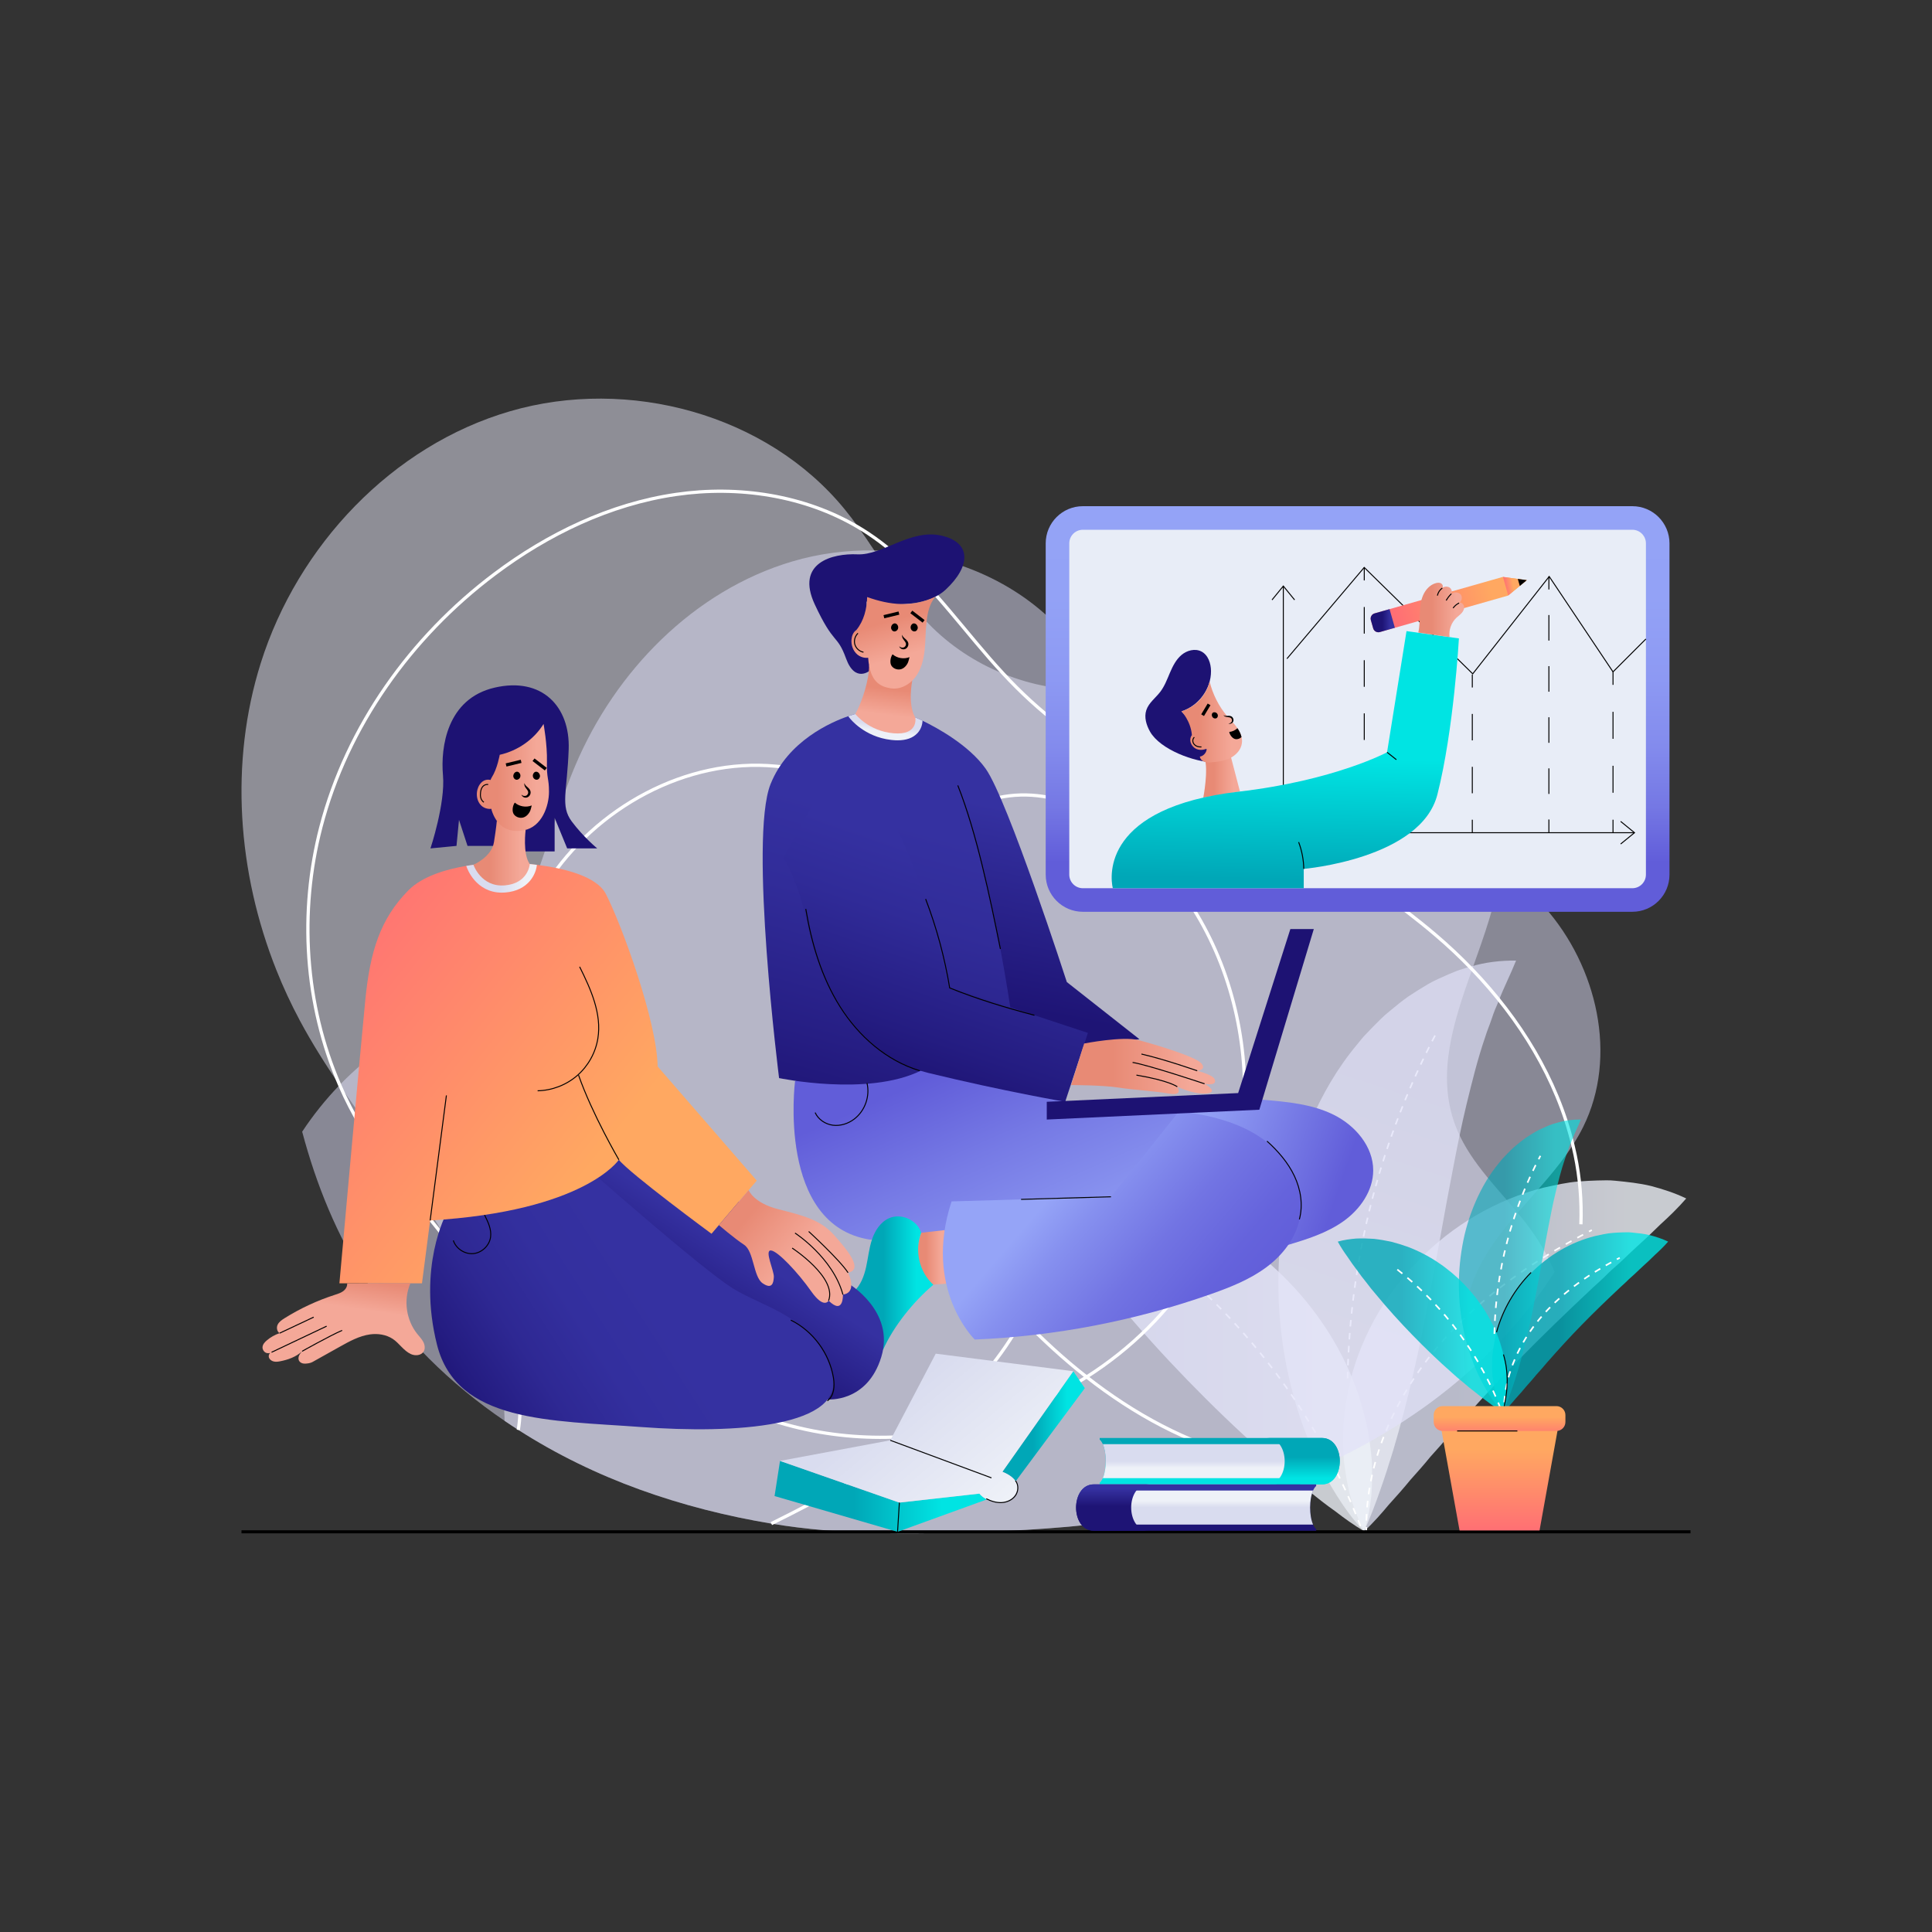 <?xml version="1.0" encoding="utf-8"?>
<!-- Generator: Adobe Illustrator 27.5.0, SVG Export Plug-In . SVG Version: 6.00 Build 0)  -->
<svg version="1.1" xmlns="http://www.w3.org/2000/svg" xmlns:xlink="http://www.w3.org/1999/xlink" x="0px" y="0px"
	 viewBox="0 0 8000 8000" style="enable-background:new 0 0 8000 8000;" xml:space="preserve">
<rect x="0" y="0" width="8000" height="8000" fill="#333333" stroke="none"/>
<g id="_x30_7">
	<g>
		<g>
			<g>
				<g>
					<linearGradient id="SVGID_1_" gradientUnits="userSpaceOnUse" x1="5561.361" y1="5614.146" x2="6982.333" y2="5614.146">
						<stop  offset="0.324" style="stop-color:#D9DCEF"/>
						<stop  offset="0.827" style="stop-color:#EEF1F8"/>
					</linearGradient>
					<path style="opacity:0.8;fill:url(#SVGID_1_);" d="M5649.152,6340.872c-24.784-46.74-42.244-94.582-57.165-143.378
						c-13.073-48.511-20.435-97.532-27.195-147.615c-4.527-49.565-3.753-99.173-2.301-149.479
						c3.375-49.744,11.815-98.993,20.817-148.688c42.025-196.736,144.506-383.292,287.847-530.349
						c142.905-147.506,325.957-255.019,520.557-303.583c49.232-10.605,97.543-22.162,147.555-25.693
						c24.895-2.065,49.899-3.169,74.683-3.966c24.911-0.369,49.252-1.839,74.475,1.065c50.223,5.01,99.27,9.924,148.357,21.818
						c49.284,12.995,97.777,28.602,145.552,51.611c-36.06,41.309-71.401,75.216-105.952,106.511l-50.065,48.45
						c-16.382,15.789-32.874,29.98-48.823,44.854c-32.079,29.078-61.876,59.722-92.381,85.875
						c-15.394,12.886-29.523,27.493-43.752,41.377c-14.428,13.442-28.514,27.018-42.912,39.48
						c-112.102,105.2-211.385,200.997-307.907,299.605c-96.813,98.401-189.539,200.335-290.837,315.437
						c-23.675,29.622-50.657,58.656-77.705,89.079c-25.057,31.284-53.363,62.513-82.286,95.154
						c-27.278,33.222-56.835,67.15-89.05,102.235C5720.961,6266.402,5688.718,6303.085,5649.152,6340.872z"/>
					
						<linearGradient id="SVGID_00000063605445165365005270000012643460908115878541_" gradientUnits="userSpaceOnUse" x1="6062.178" y1="3906.5" x2="5444.901" y2="5781.191">
						<stop  offset="0.324" style="stop-color:#D9DCEF"/>
						<stop  offset="0.827" style="stop-color:#EEF1F8"/>
					</linearGradient>
					<path style="opacity:0.7;fill:url(#SVGID_00000063605445165365005270000012643460908115878541_);" d="M5648.527,6340.872
						c-45.234-46.729-81.054-97.201-113.474-148.518c-32.267-51.432-61.172-104.217-85.961-158.015
						c-49.747-107.618-87.101-219.071-112.455-332.935c-51.212-227.604-57.699-465.551-15.664-702.807
						c20.363-118.437,55.152-236.706,104.243-350.945c48.918-114.038,112.167-224.832,194.864-323.344
						c10.26-12.302,19.535-24.897,30.724-36.63l33.446-35.013c23.017-22.708,44.398-45.762,70.289-66.021
						c24.911-20.753,49.634-40.967,75.755-59.602c27.103-18.036,54.469-35.111,81.815-51.292
						c27.46-16.074,57.798-28.966,86.825-41.684c14.908-5.993,29.004-12.534,44.201-17.633c15.134-5.184,30.806-9.443,46.186-13.664
						c60.064-18.713,124.979-25.714,188.465-25.277c-24.803,61.749-51.191,112.063-71.357,165.336
						c-5.315,12.929-10.339,25.822-15.901,37.791c-5.304,12.266-9.311,25.74-13.823,38.305
						c-8.447,25.779-18.739,48.453-26.161,73.286c-33.034,95.899-55.304,188.78-77.357,278.259
						c-21.595,89.643-39.479,179.149-56.706,269.534c-17.42,90.177-34.602,181.165-51.009,274.585
						c-16.658,93.195-34.291,187.839-52.921,284.73c-18.37,96.941-38.485,195.711-62.156,296.853
						c-23.246,101.151-50.233,204.624-81.998,311.279c-16.222,53.378-33.526,107.505-53.129,162.833
						C5695.89,6225.683,5674.998,6281.731,5648.527,6340.872z"/>
					
						<linearGradient id="SVGID_00000060010682098429523880000014399200941212331662_" gradientUnits="userSpaceOnUse" x1="4315.97" y1="5638.816" x2="5681.559" y2="5638.816">
						<stop  offset="0.324" style="stop-color:#D9DCEF"/>
						<stop  offset="0.827" style="stop-color:#EEF1F8"/>
					</linearGradient>
					<path style="opacity:0.8;fill:url(#SVGID_00000060010682098429523880000014399200941212331662_);" d="M5649.152,6340.872
						c-45.634-27.113-84.025-55.078-119.878-82.863c-38.235-26.758-72.424-53.935-105.22-80.739
						c-34.536-25.975-66.335-52.228-96.362-78.625c-32.006-25.333-61.775-51.061-89.873-77.185
						c-116.301-102.078-219.746-202.706-320.719-306.397c-100.756-103.88-197.809-210.588-296.036-330.034
						c-25.215-28.865-49.852-59.58-74.11-92.38c-25.374-30.878-50.509-63.581-75.301-98.976
						c-25.633-33.764-51.625-68.883-77.041-108.086c-26.53-36.841-53.136-76.275-78.641-122.974
						c49.919-13.944,98.738-20.626,147.633-24.713c48.119-2.403,95.657-0.712,143.556,2.332
						c46.664,5.295,92.989,13.274,139.066,23.094c44.95,11.607,89.532,25.283,133.517,40.836
						c173.902,65.385,329.661,171.842,457.61,304.391c127.724,132.748,228.922,291.876,288.307,467.921
						c13.994,44.515,26.292,89.442,36.367,134.755c8.273,46.367,14.759,92.888,18.516,139.681
						c1.544,47.912,1.702,95.448-2.197,143.407C5672.72,6243.003,5664.558,6291.512,5649.152,6340.872z"/>
				</g>
				<g>
					<g>
						<path style="fill:none;stroke:#FFFFFF;stroke-width:6.719;stroke-miterlimit:10;" d="M5657.508,6337.069
							c-0.067-4.48-0.102-8.959-0.104-13.436"/>
						<path style="fill:none;stroke:#FFFFFF;stroke-width:6.719;stroke-miterlimit:10;stroke-dasharray:27.327,27.327;" d="
							M5657.785,6296.309c7.347-258.86,120.341-509.336,286.268-709.055c168.85-203.237,389.525-357.831,623.387-481.278"/>
						<path style="fill:none;stroke:#FFFFFF;stroke-width:6.719;stroke-miterlimit:10;" d="M6579.541,5099.623
							c3.972-2.075,7.948-4.141,11.928-6.198"/>
					</g>
				</g>
				<path style="fill:none;stroke:#FFFFFF;stroke-width:6.719;stroke-miterlimit:10;stroke-dasharray:26.876;" d="
					M5579.969,5707.403c9.472-499.242,137.805-995.834,371.401-1437.157"/>
				<path style="fill:none;stroke:#FFFFFF;stroke-width:6.719;stroke-miterlimit:10;stroke-dasharray:26.876;" d="
					M4796.684,5187.964c381.006,297.542,677.38,702.263,846.027,1155.313"/>
			</g>
			<g>
				<g>
					<path style="opacity:0.5;fill:#EBEBFA;" d="M6437.327,5266.735c-101.502,159.073-227.263,301.37-369.923,425.443
						c-180.557,157.504-387.787,286.043-606.845,383.201c-4.586,2.172-9.173,4.103-13.758,6.155
						c-431.117,188.281-905.482,245.406-1375.583,261.337c-293.283,10.018-588.336,14.688-877.277-33.952
						c-185.383-31.019-367.751-76.882-544.687-140.97c-175.488-63.485-345.546-146.038-503.049-247.058
						c-19.069-12.069-38.019-24.622-56.727-37.416c-3.138-216.885-70.725-441.616-172.349-634.363
						c-17.743-33.552-36.329-66.623-55.519-99.209c-134.694-227.869-304.027-434.737-453.566-653.674
						c-0.723-0.965-1.447-2.051-2.051-3.138c-59.14-86.658-115.142-175.246-164.625-267.697
						c-36.088-67.588-68.554-137.228-96.917-208.557c-160.643-403.115-194.678-858.128-64.691-1271.14
						c153.039-485.911,543.481-900.491,1032.651-1042.909c489.289-142.418,1062.22,11.345,1384.832,405.65
						c19.913,24.379,38.984,49.484,57.208,75.071c22.689,31.381,44.293,63.485,65.656,95.71
						c69.882,105.486,137.107,212.782,224.851,303.422c87.142,89.917,193.712,160.401,309.82,207.23
						c118.159,47.916,246.212,71.33,373.665,66.26c13.036-0.482,25.95-1.327,38.984-2.534
						c208.92-16.897,409.631-100.055,614.449-144.108c81.708-17.621,164.143-28.846,248.023-27.277
						c308.009,6.034,589.466,217.489,717.882,494.359c54.916,118.521,81.83,248.99,70.848,380.424
						c-1.087,12.19-2.294,24.501-3.863,36.691c-17.983,141.573-69.761,281.697-118.882,420.253
						c-77.365,217.971-148.091,432.202-70.968,642.449c51.898,141.211,162.573,248.99,259.249,365.7
						c24.259,29.208,47.552,58.898,68.794,89.917C6386.395,5160.525,6414.517,5212.543,6437.327,5266.735z"/>
					<path style="opacity:0.5;fill:#DEDEF9;" d="M6555.244,4667.011c-12.672,25.466-26.793,50.087-42.363,73.985
						c-64.569,100.778-149.9,189.368-228.713,281.094c-81.709,94.745-156.539,192.868-194.315,311.026
						c-37.173,115.745-34.397,237.042-22.449,359.062c-180.557,157.504-387.787,286.043-606.845,383.201
						c-4.586,2.172-9.173,4.103-13.758,6.155c-431.117,188.281-903.451,245.406-1373.552,261.337
						c-293.283,10.018-590.367,14.688-879.307-33.952c-185.383-31.019-367.751-76.882-544.687-140.97
						c-175.488-63.485-345.546-146.038-503.049-247.058c-19.069-12.069-38.019-24.622-56.727-37.416
						c-225.212-153.4-422.305-345.665-569.912-574.378c-124.675-193.23-209.884-403.236-268.301-623.018
						c45.502-68.916,97.4-133.729,154.729-192.989c0.242-0.241,0.362-0.362,0.483-0.483
						c57.69-59.622,121.054-113.692,189.246-161.005c114.9-79.657,242.834-141.452,345.905-235.834
						c254.664-233.179,305.837-607.689,440.409-925.595c165.713-391.407,491.222-724.762,898.682-845.334
						c109.589-32.467,224.61-47.553,339.389-45.622c24.26,0.241,48.64,1.448,72.899,3.259
						c286.767,22.328,564.119,149.78,742.142,374.27c48.881,61.553,90.399,129.503,132.279,196.85
						c65.777,105.968,132.4,210.729,229.679,287.249c142.66,112.244,323.82,144.349,507.636,166.556
						c76.88,9.173,154.245,16.777,229.317,27.759c79.295,11.587,158.469,28.122,236.075,50.088
						c159.437,45.139,312.112,113.331,444.633,208.437c66.14,47.553,127.332,101.744,181.764,163.297
						C6613.177,4001.75,6700.801,4374.451,6555.244,4667.011z"/>
					<path style="fill:none;stroke:#FFFFFF;stroke-width:13.438;stroke-miterlimit:10;" d="M5460.559,6075.378
						c-102.468-1.207-204.816-14.483-303.422-39.104c-241.507-60.347-461.771-180.919-657.777-334.562
						c-94.141-73.623-182.729-154.97-265.404-240.903c-11.587-11.949-22.932-24.018-34.277-36.208
						c-405.891-436.426-689.761-1050.15-524.291-1619.822c34.277-117.917,92.813-234.627,174.281-326.716
						c70.485-80.14,158.349-141.694,262.387-169.695c242.834-65.295,498.462,71.33,671.657,251.766
						c422.305,440.288,488.807,1166.619,170.539,1685.358c-113.572,185.143-271.438,339.51-454.892,456.22
						c-206.626,131.556-445.599,215.196-690.485,241.266c-147.125,15.569-296.302,10.38-441.737-17.742
						c-602.621-116.71-1107.359-608.897-1254.484-1197.879c-89.796-359.545-50.087-758.194,151.953-1070.065
						c201.92-311.871,576.31-520.308,949.251-484.462c240.541,23.173,457.427,140.969,635.811,305.233
						c104.762,96.313,196.368,208.678,271.68,327.44c311.509,490.979,386.339,1149.481,112.607,1655.306
						c-20.759,38.501-43.691,76.037-68.554,112.607c-97.641,143.383-219.782,264.076-356.528,369.562
						c-186.35,143.866-399.735,259.49-614.931,365.941"/>
					<path style="fill:none;stroke:#FFFFFF;stroke-width:13.438;stroke-miterlimit:10;" d="M2146.206,5920.891
						c7.242-45.743,9.293-92.209,6.156-137.71c-15.208-217.127-127.935-416.15-258.766-591.155
						c-10.5-14.121-21.242-28.122-31.984-42.122c-123.107-159.073-260.094-308.371-363.89-480.238
						c-33.794-55.881-63.726-113.813-89.675-173.436c-0.604-1.207-1.086-2.414-1.569-3.621
						c-144.59-332.992-169.212-716.072-77.726-1068.013c108.262-416.391,372.821-787.16,718.969-1047.375
						c220.506-165.832,477.582-290.025,751.676-329.854c258.163-37.656,531.895,3.621,755.056,136.142
						c13.759,8.207,27.397,16.656,40.794,25.587c34.156,22.69,66.623,47.312,97.761,73.381
						c173.919,146.039,305.836,339.51,461.772,507.394c8.811,9.535,17.742,19.069,26.794,28.483
						c294.853,306.198,694.468,511.859,1117.256,574.982c28.122,4.224,56.364,7.724,84.727,10.621
						c129.503,12.914,261.059,10.259,386.58-18.707c37.898-8.569,75.313-19.673,111.883-33.553
						c99.813-37.777,192.988-98.003,265.766-175.126c61.312-65.053,107.899-142.176,131.797-228.11
						c60.588-218.213-45.019-468.41-240.3-586.448c-195.402-118.038-463.341-99.572-645.467,37.656
						c-102.348,77.002-175.367,187.919-211.937,309.819c-28.483,94.986-34.88,196.609-15.932,294.009
						c21.604,110.555,72.174,212.178,138.797,303.905c24.38,33.553,50.812,65.778,78.813,96.554
						c29.811,32.949,61.312,64.209,93.778,94.02c146.521,134.331,314.647,243.559,465.996,372.459
						c53.105,45.139,104.038,93.054,152.556,143.504c197.333,205.661,350.854,453.323,416.995,727.055
						c3.379,13.759,6.517,27.639,9.414,41.519c19.552,93.899,27.518,190.695,23.897,287.008"/>
				</g>
				
					<line style="fill:none;stroke:#000000;stroke-width:12.549;stroke-miterlimit:10;" x1="1000" y1="6342.871" x2="7000" y2="6342.871"/>
			</g>
			<g>
				
					<linearGradient id="SVGID_00000130616898392585518120000013334165877473697168_" gradientUnits="userSpaceOnUse" x1="6209.287" y1="6358.663" x2="6209.287" y2="5927.125">
					<stop  offset="0.045" style="stop-color:#FF6F74"/>
					<stop  offset="0.827" style="stop-color:#FFA861"/>
				</linearGradient>
				<polygon style="fill:url(#SVGID_00000130616898392585518120000013334165877473697168_);" points="6374.903,6337.181 
					6452.353,5907.519 5966.22,5907.519 6043.67,6337.181 				"/>
				<g>
					<g>
						
							<linearGradient id="SVGID_00000111876684633844500200000002373425514230500279_" gradientUnits="userSpaceOnUse" x1="6178.391" y1="5475.532" x2="6907.45" y2="5475.532">
							<stop  offset="0.374" style="stop-color:#00A7B7"/>
							<stop  offset="0.789" style="stop-color:#00E4E3"/>
						</linearGradient>
						<path style="opacity:0.8;fill:url(#SVGID_00000111876684633844500200000002373425514230500279_);" d="M6223.434,5848.393
							c-12.716-23.981-21.674-48.527-29.33-73.563c-6.708-24.89-10.484-50.041-13.953-75.737
							c-2.323-25.43-1.925-50.883-1.181-76.693c1.731-25.522,6.063-50.791,10.681-76.288
							c21.562-100.939,74.142-196.656,147.686-272.106c73.32-75.681,167.239-130.842,267.083-155.759
							c25.26-5.441,50.046-11.371,75.706-13.182c12.773-1.06,25.602-1.626,38.317-2.035c12.781-0.189,25.27-0.943,38.211,0.546
							c25.768,2.57,50.933,5.092,76.118,11.194c25.286,6.667,50.166,14.675,74.678,26.48
							c-18.501,21.194-36.634,38.591-54.361,54.648l-25.687,24.858c-8.405,8.101-16.867,15.382-25.05,23.013
							c-16.458,14.919-31.747,30.642-47.397,44.06c-7.898,6.612-15.147,14.106-22.448,21.229
							c-7.403,6.896-14.63,13.862-22.017,20.256c-57.516,53.975-108.455,103.125-157.978,153.719
							c-49.672,50.487-97.247,102.786-149.22,161.841c-12.147,15.198-25.99,30.095-39.868,45.704
							c-12.855,16.051-27.379,32.073-42.218,48.82c-13.996,17.045-29.161,34.453-45.689,52.454
							C6260.277,5810.185,6243.734,5829.006,6223.434,5848.393z"/>
						
							<linearGradient id="SVGID_00000078762374996573518660000013232690961285994397_" gradientUnits="userSpaceOnUse" x1="6040.88" y1="5242.099" x2="6545.967" y2="5242.099">
							<stop  offset="0.374" style="stop-color:#00A7B7"/>
							<stop  offset="0.789" style="stop-color:#00E4E3"/>
						</linearGradient>
						<path style="opacity:0.6;fill:url(#SVGID_00000078762374996573518660000013232690961285994397_);" d="M6223.113,5848.393
							c-23.208-23.976-41.586-49.871-58.22-76.2c-16.555-26.389-31.386-53.471-44.104-81.073
							c-25.524-55.215-44.688-112.399-57.697-170.819c-26.275-116.777-29.604-238.86-8.037-360.589
							c10.448-60.767,28.296-121.447,53.483-180.06c25.099-58.509,57.55-115.354,99.979-165.898
							c5.264-6.312,10.023-12.774,15.764-18.794l17.16-17.964c11.809-11.65,22.779-23.479,36.063-33.873
							c12.781-10.647,25.466-21.019,38.868-30.58c13.905-9.254,27.946-18.015,41.977-26.317
							c14.088-8.247,29.654-14.862,44.547-21.387c7.649-3.075,14.881-6.431,22.678-9.047c7.765-2.66,15.806-4.845,23.697-7.011
							c30.817-9.601,64.124-13.193,96.696-12.969c-12.725,31.681-26.265,57.496-36.611,84.829
							c-2.727,6.634-5.305,13.249-8.158,19.39c-2.721,6.293-4.777,13.206-7.092,19.653c-4.334,13.227-9.615,24.86-13.422,37.601
							c-16.949,49.203-28.375,96.857-39.69,142.766c-11.08,45.993-20.256,91.916-29.094,138.29
							c-8.938,46.267-17.753,92.95-26.171,140.881c-8.546,47.815-17.594,96.375-27.152,146.087
							c-9.425,49.737-19.746,100.414-31.891,152.306c-11.927,51.898-25.773,104.987-42.071,159.708
							c-8.323,27.387-17.201,55.158-27.258,83.545C6247.414,5789.293,6236.694,5818.05,6223.113,5848.393z"/>
						
							<linearGradient id="SVGID_00000135658245802403488960000009139254377655810478_" gradientUnits="userSpaceOnUse" x1="5539.418" y1="5488.19" x2="6240.061" y2="5488.19">
							<stop  offset="0.374" style="stop-color:#00A7B7"/>
							<stop  offset="0.789" style="stop-color:#00E4E3"/>
						</linearGradient>
						<path style="opacity:0.8;fill:url(#SVGID_00000135658245802403488960000009139254377655810478_);" d="M6223.434,5848.393
							c-23.414-13.911-43.11-28.259-61.506-42.515c-19.618-13.729-37.159-27.672-53.985-41.424
							c-17.72-13.327-34.035-26.796-49.44-40.34c-16.422-12.998-31.695-26.198-46.111-39.602
							c-59.67-52.373-112.745-104.002-164.551-157.203c-51.695-53.297-101.49-108.046-151.887-169.331
							c-12.937-14.81-25.578-30.569-38.023-47.397c-13.019-15.843-25.915-32.622-38.635-50.782
							c-13.151-17.323-26.487-35.342-39.527-55.456c-13.612-18.902-27.262-39.135-40.348-63.094
							c25.612-7.154,50.66-10.582,75.746-12.679c24.688-1.233,49.079-0.366,73.654,1.196c23.942,2.717,47.71,6.811,71.351,11.849
							c23.063,5.955,45.936,12.972,68.503,20.952c89.224,33.547,169.139,88.167,234.786,156.174
							c65.531,68.108,117.453,149.752,147.921,240.076c7.18,22.839,13.49,45.89,18.659,69.139c4.245,23.79,7.573,47.658,9.5,71.666
							c0.792,24.583,0.873,48.972-1.127,73.578C6235.526,5798.18,6231.338,5823.068,6223.434,5848.393z"/>
					</g>
					<g>
						<g>
							<path style="fill:none;stroke:#FFFFFF;stroke-width:6.719;stroke-miterlimit:10;" d="M6227.721,5846.442
								c-0.066-4.483-0.07-8.963-0.012-13.438"/>
							<path style="fill:none;stroke:#FFFFFF;stroke-width:6.719;stroke-miterlimit:10;stroke-dasharray:26.262,26.262;" d="
								M6228.755,5806.766c8.407-126.116,64.867-247.396,145.983-345.031c83.938-101.033,192.839-178.636,308.67-240.975"/>
							<path style="fill:none;stroke:#FFFFFF;stroke-width:6.719;stroke-miterlimit:10;" d="M6694.996,5214.585
								c3.964-2.091,7.935-4.164,11.912-6.22"/>
						</g>
					</g>
					<path style="fill:none;stroke:#FFFFFF;stroke-width:6.719;stroke-miterlimit:10;stroke-dasharray:26.876;" d="
						M6187.938,5523.379c4.86-256.146,70.704-510.933,190.555-737.362"/>
					<path style="fill:none;stroke:#FFFFFF;stroke-width:6.719;stroke-miterlimit:10;stroke-dasharray:26.876;" d="
						M5786.058,5256.871c195.483,152.66,347.544,360.31,434.072,592.757"/>
				</g>
				
					<linearGradient id="SVGID_00000174569906350254073790000013689958739410076298_" gradientUnits="userSpaceOnUse" x1="6209.287" y1="6007.76" x2="6209.287" y2="5837.531">
					<stop  offset="0.289" style="stop-color:#FF6F74"/>
					<stop  offset="0.827" style="stop-color:#FFA861"/>
				</linearGradient>
				<path style="fill:url(#SVGID_00000174569906350254073790000013689958739410076298_);" d="M6482.033,5859.476v28.713
					c0,20.475-16.582,37.056-37.057,37.056h-471.38c-20.476,0-37.056-16.581-37.056-37.056v-28.713
					c0-20.475,16.581-37.056,37.056-37.056h471.38C6465.452,5822.42,6482.033,5839.001,6482.033,5859.476z"/>
			</g>
			<g>
				
					<linearGradient id="SVGID_00000008133191830126220380000006813840785254015129_" gradientUnits="userSpaceOnUse" x1="5621.496" y1="4116.379" x2="5621.496" y2="1860.706">
					<stop  offset="0.242" style="stop-color:#615DD9"/>
					<stop  offset="0.247" style="stop-color:#625EDA"/>
					<stop  offset="0.345" style="stop-color:#7578E4"/>
					<stop  offset="0.454" style="stop-color:#838BED"/>
					<stop  offset="0.578" style="stop-color:#8D99F3"/>
					<stop  offset="0.732" style="stop-color:#93A2F6"/>
					<stop  offset="1" style="stop-color:#95A4F7"/>
				</linearGradient>
				<path style="fill:url(#SVGID_00000008133191830126220380000006813840785254015129_);" d="M6912.972,2249.945v1371.653
					c0,85.057-68.881,153.939-153.799,153.939H4483.96c-84.917,0-153.94-68.883-153.94-153.939V2249.945
					c0-85.058,69.023-153.94,153.94-153.94h2275.212C6844.09,2096.004,6912.972,2164.887,6912.972,2249.945z"/>
				
					<linearGradient id="SVGID_00000085208171063676026990000007544701719398090887_" gradientUnits="userSpaceOnUse" x1="5885.004" y1="5158.421" x2="4882.527" y2="4810.294">
					<stop  offset="0.374" style="stop-color:#615DD9"/>
					<stop  offset="1" style="stop-color:#95A4F7"/>
				</linearGradient>
				<path style="fill:url(#SVGID_00000085208171063676026990000007544701719398090887_);" d="M5331.697,5155.419
					c80.771-24.158,162.884-49.824,231.53-98.766s122.751-125.841,122.945-210.147c0.229-99.593-75.06-186.872-164.417-230.85
					s-191.238-53.191-290.467-61.691h-525.585l133.163,661.209"/>
				
					<linearGradient id="SVGID_00000121993549508845187840000014186939991983208888_" gradientUnits="userSpaceOnUse" x1="3878.352" y1="4233.293" x2="4409.124" y2="5428.069">
					<stop  offset="0.149" style="stop-color:#615DD9"/>
					<stop  offset="0.441" style="stop-color:#767AE5"/>
					<stop  offset="0.798" style="stop-color:#8D99F2"/>
					<stop  offset="1" style="stop-color:#95A4F7"/>
				</linearGradient>
				<path style="fill:url(#SVGID_00000121993549508845187840000014186939991983208888_);" d="M3604.141,5133.345
					c-388.762-58.992-312.031-656.042-312.031-656.042l312.031-235.855l258.519-20.612l321.66,127.599l243.303,67.582
					L4407.29,4601.2h475.208c0,0-114.837,453.936-114.837,472.749c0,18.813-765.594,141.224-765.594,141.224l65.721-233.878
					l16.443,55.569l-103.224,50.103L3604.141,5133.345z"/>
				
					<linearGradient id="SVGID_00000088128062931541511110000011887521498771908279_" gradientUnits="userSpaceOnUse" x1="3799.86" y1="5206.686" x2="3918.157" y2="5206.686">
					<stop  offset="0.29" style="stop-color:#E88A75"/>
					<stop  offset="0.827" style="stop-color:#F4A898"/>
				</linearGradient>
				<path style="fill:url(#SVGID_00000088128062931541511110000011887521498771908279_);" d="M3814.554,5104.521l97.036-10.825
					l6.566,221.795l-59.657,4.183C3790.601,5246.872,3790.217,5175.367,3814.554,5104.521z"/>
				
					<linearGradient id="SVGID_00000041294552383957713750000005252366028960172963_" gradientUnits="userSpaceOnUse" x1="3534.751" y1="5313.355" x2="3864.731" y2="5313.355">
					<stop  offset="0.374" style="stop-color:#00A7B7"/>
					<stop  offset="0.789" style="stop-color:#00E4E3"/>
				</linearGradient>
				<path style="fill:url(#SVGID_00000041294552383957713750000005252366028960172963_);" d="M3534.751,5348.61
					c28.865-25.925,43.238-64.31,51.645-102.187c8.407-37.876,11.949-76.945,24.231-113.749
					c12.282-36.803,35.237-72.418,70.651-88.265c50.25-22.485,116.876,7.553,133.298,60.097
					c-28.561,73.003-8.316,163.013,50.154,215.229c-82.674,70.649-164.171,170.79-208.463,270.109"/>
				
					<linearGradient id="SVGID_00000068673427689211559110000012420867032221377957_" gradientUnits="userSpaceOnUse" x1="5154.783" y1="5581.062" x2="4168.058" y2="4729.315">
					<stop  offset="0.077" style="stop-color:#615DD9"/>
					<stop  offset="0.224" style="stop-color:#6563DC"/>
					<stop  offset="0.423" style="stop-color:#7274E3"/>
					<stop  offset="0.649" style="stop-color:#8690EF"/>
					<stop  offset="0.782" style="stop-color:#95A4F7"/>
				</linearGradient>
				<path style="fill:url(#SVGID_00000068673427689211559110000012420867032221377957_);" d="M5382.392,5043.176
					c-15.588,82.912-71.221,154.268-139.083,204.526c-67.727,50.258-147.415,81.973-226.968,110.058
					c-314.987,111.132-646.502,175.097-980.168,188.938c0,0-215.143-208.02-95.948-571.921l660.075-19.216l282.198-354.36
					c124.033,15.589,250.484,45.017,351.539,118.792C5335.09,4793.633,5405.505,4920.218,5382.392,5043.176z"/>
				
					<linearGradient id="SVGID_00000150813482077964477530000015212353592460394894_" gradientUnits="userSpaceOnUse" x1="2471.267" y1="6020.05" x2="3166.909" y2="4926.898">
					<stop  offset="0.477" style="stop-color:#1E1475"/>
					<stop  offset="0.798" style="stop-color:#3531A1"/>
				</linearGradient>
				<path style="fill:url(#SVGID_00000150813482077964477530000015212353592460394894_);" d="M3512.11,5314.154l-911.486-678.83
					l-325.537,221.38l256.663,555.918l895.14,382.141c0,0,164.273,14.626,222.399-176.028
					C3707.415,5428.082,3512.11,5314.154,3512.11,5314.154"/>
				
					<linearGradient id="SVGID_00000114054728322321586480000006725737868386825407_" gradientUnits="userSpaceOnUse" x1="916.221" y1="6518.927" x2="3007.771" y2="5178.486">
					<stop  offset="0.477" style="stop-color:#1E1475"/>
					<stop  offset="0.527" style="stop-color:#241C81"/>
					<stop  offset="0.626" style="stop-color:#2E2893"/>
					<stop  offset="0.731" style="stop-color:#332F9E"/>
					<stop  offset="0.851" style="stop-color:#3531A1"/>
				</linearGradient>
				<path style="fill:url(#SVGID_00000114054728322321586480000006725737868386825407_);" d="M1847.704,5026.403
					c0,0-119.582,218.697-38.165,541.824c81.418,323.127,468.152,312.95,847.254,340.937s854.887,2.544,788.735-226.443
					c-66.152-228.987-282.418-267.152-412.177-348.57c-129.76-81.417-578.583-477.446-578.583-477.446"/>
				
					<linearGradient id="SVGID_00000158003059638216083620000014724381010392138652_" gradientUnits="userSpaceOnUse" x1="661.384" y1="3469.861" x2="2784.064" y2="5159.828">
					<stop  offset="0.275" style="stop-color:#FF6F74"/>
					<stop  offset="0.827" style="stop-color:#FFA861"/>
				</linearGradient>
				<path style="fill:url(#SVGID_00000158003059638216083620000014724381010392138652_);" d="M3133.542,4888.639l-187.326,220.115
					c0,0-339.041-249.813-383.655-306.386c0,0-140.831,213.261-781.42,251.29l-33.864,260.294h-341.863
					c0,0,87.616-975.599,107.37-1174.615c19.753-199.151,61.412-333.666,177.515-451.92
					c57.515-58.59,155.747-87.616,240.406-101.994c86.406-14.782,158.568-14.245,158.568-14.245s59.262,0.538,133.843,9.945
					c107.773,13.438,247.259,45.554,285.96,121.076c65.443,127.795,211.111,526.232,214.068,713.693L3133.542,4888.639z"/>
				<path style="fill:none;stroke:#000000;stroke-width:4.031;stroke-miterlimit:10;" d="M2400.159,4003.26
					c46.438,93.138,92.238,194.771,75.367,297.467c-9.671,58.87-40.524,114.032-85.625,153.086
					c-45.1,39.054-104.106,61.705-163.755,62.86"/>
				
					<linearGradient id="SVGID_00000085244681757898881730000014304888440696025002_" gradientUnits="userSpaceOnUse" x1="1474.382" y1="5231.678" x2="1441.576" y2="5453.511">
					<stop  offset="0.29" style="stop-color:#E88A75"/>
					<stop  offset="0.827" style="stop-color:#F4A898"/>
				</linearGradient>
				<path style="fill:url(#SVGID_00000085244681757898881730000014304888440696025002_);" d="M1699.374,5313.802
					c-29.433,68.211-17.919,152.312,28.763,210.103c8.655,10.714,18.487,20.7,24.776,32.953c6.29,12.253,8.474,27.733,1.341,39.516
					c-10.192,16.834-34.97,18.803-52.857,10.596c-30.399-13.947-47.888-44.937-75.083-62.844
					c-27.258-17.948-62.186-23.143-94.113-18.653c-44.733,6.29-85.323,28.75-124.747,50.805
					c-37.806,21.15-75.612,42.301-113.418,63.451c-8.964,5.015-21,6.492-31.265,6.864c-10.265,0.372-21.447-4.441-25.363-13.938
					c-2.667-6.467-1.545-14,1.415-20.338c2.96-6.338,7.594-11.719,12.17-17.01c-24.738,23.37-58.698,35.407-92.141,41.708
					c-8.708,1.641-17.789,2.619-26.359,0.364c-8.57-2.254-16.589-8.313-19.041-16.83c-2.451-8.516,2.333-19.071,10.965-21.075
					c-7.328,4.992-17.514,5.338-25.235,0.978c-7.721-4.36-12.611-13.298-12.12-22.151c0.62-11.176,8.825-20.383,17.325-27.666
					c15.672-13.427,33.97-23.776,53.552-30.288c-11.56-6.547-14-23.913-7.923-35.726c6.077-11.813,17.692-19.604,28.968-26.629
					c64.896-40.432,134.756-72.885,207.512-96.398c11.996-3.877,24.326-7.638,34.475-15.117
					c10.149-7.479,17.869-19.604,16.456-32.132"/>
				<path style="fill:none;stroke:#000000;stroke-width:4.031;stroke-miterlimit:10;" d="M1250.992,5595.305
					c0,0,114.442-64.322,165.771-86.487"/>
				
					<line style="fill:none;stroke:#000000;stroke-width:4.031;stroke-miterlimit:10;" x1="1124.417" y1="5599.473" x2="1352.603" y2="5491.32"/>
				
					<line style="fill:none;stroke:#000000;stroke-width:4.031;stroke-miterlimit:10;" x1="1157.939" y1="5520.346" x2="1298.941" y2="5453.99"/>
				
					<linearGradient id="SVGID_00000174560580717586355650000007726081126029185704_" gradientUnits="userSpaceOnUse" x1="2989.102" y1="4946.226" x2="3363.724" y2="5261.098">
					<stop  offset="0.29" style="stop-color:#E88A75"/>
					<stop  offset="0.827" style="stop-color:#F4A898"/>
				</linearGradient>
				<path style="fill:url(#SVGID_00000174560580717586355650000007726081126029185704_);" d="M3100.038,4928.056
					c0,0,19.728,52.908,122.587,79.031s174.698,44.083,230.209,106.125s124.084,143.677,58.777,156.738
					c0,0,41.683,81.329-21.225,90.824c0,0,3.561,86.647-59.347,24.926c0,0-18.991,36.795-72.403-39.169
					c-53.412-75.964-137.685-166.171-166.172-168.545s13.056,84.273,11.869,109.198c-1.187,24.926-7.122,53.479-46.291,26.74
					s-35.608-132.377-77.151-159.677s-104.101-81.425-104.101-81.425"/>
				<path style="fill:none;stroke:#000000;stroke-width:4.031;stroke-miterlimit:10;" d="M3280.198,5167.971
					c0,0,187.105,122.255,150.842,217.729"/>
				<path style="fill:none;stroke:#000000;stroke-width:4.031;stroke-miterlimit:10;" d="M3292.051,5105.831
					c0,0,156.979,101.62,198.336,254.944"/>
				<path style="fill:none;stroke:#000000;stroke-width:4.031;stroke-miterlimit:10;" d="M3348.681,5099.246
					c0,0,128.311,117.521,162.93,170.705"/>
				<path style="fill:#1D1273;" d="M2041.469,3502.676h-105.587l-35.255-107.838l-10.369,107.838l-107.838,10.369
					c0,0,62.214-186.642,51.845-302.775c-10.369-116.133,16.59-317.291,213.601-362.915s313.144,78.804,306.922,255.077
					s-35.255,234.339,12.443,298.627c47.698,64.288,105.764,111.985,105.764,111.985h-124.428l-51.961-126.502v138.945h-120.02"/>
				
					<linearGradient id="SVGID_00000126295460615857231080000013744303986405568924_" gradientUnits="userSpaceOnUse" x1="1930.707" y1="3633.73" x2="2223.118" y2="3633.73">
					<stop  offset="0.477" style="stop-color:#D9DCEF"/>
					<stop  offset="0.827" style="stop-color:#EEF1F8"/>
				</linearGradient>
				<path style="fill:url(#SVGID_00000126295460615857231080000013744303986405568924_);" d="M2223.118,3581.122
					c-3.225,36.954-33.999,106.698-130.618,114.491c-4.837,0.403-9.541,0.672-14.11,0.672c-109.251,0-144.593-101.86-146.071-106.16
					l-1.612-4.703c86.406-14.782,158.568-14.245,158.568-14.245S2148.537,3571.715,2223.118,3581.122z"/>
				
					<linearGradient id="SVGID_00000119837652623277390880000000351418226053057441_" gradientUnits="userSpaceOnUse" x1="1960.405" y1="3532.782" x2="2193.689" y2="3532.782">
					<stop  offset="0.29" style="stop-color:#E88A75"/>
					<stop  offset="0.827" style="stop-color:#F4A898"/>
				</linearGradient>
				<path style="fill:url(#SVGID_00000119837652623277390880000000351418226053057441_);" d="M2193.688,3577.762
					c0,0-5.375,80.359-103.607,88.421c-98.366,7.929-129.676-85.465-129.676-85.465s75.118-31.579,84.928-93.26
					c9.81-61.68,11.959-88.556,11.959-88.556l119.33,37.492C2176.622,3436.395,2163.319,3535.701,2193.688,3577.762z"/>
				
					<linearGradient id="SVGID_00000159460478196429288260000011469134862817214360_" gradientUnits="userSpaceOnUse" x1="3207.295" y1="6196.089" x2="4086.274" y2="6196.089">
					<stop  offset="0.374" style="stop-color:#00A7B7"/>
					<stop  offset="0.789" style="stop-color:#00E4E3"/>
				</linearGradient>
				<path style="fill:url(#SVGID_00000159460478196429288260000011469134862817214360_);" d="M4086.274,6208.789l-369.68,134.111
					l-509.3-148.086l22.576-145.534l494.25,172.678l331.246-37.223C4062.758,6194.007,4073.643,6202.338,4086.274,6208.789z"/>
				
					<linearGradient id="SVGID_00000107581279836776367840000005527162444353929655_" gradientUnits="userSpaceOnUse" x1="4150.643" y1="5905.694" x2="4491.967" y2="5905.694">
					<stop  offset="0.374" style="stop-color:#00A7B7"/>
					<stop  offset="0.789" style="stop-color:#00E4E3"/>
				</linearGradient>
				<path style="fill:url(#SVGID_00000107581279836776367840000005527162444353929655_);" d="M4491.967,5748.268l-285.692,384.595
					l-0.94,0.538c-16.797-26.07-54.692-38.97-54.692-38.97l293.62-416.444L4491.967,5748.268z"/>
				
					<linearGradient id="SVGID_00000176754615036844359860000014359453824883333764_" gradientUnits="userSpaceOnUse" x1="3670.634" y1="5663.783" x2="4508.868" y2="6670.506">
					<stop  offset="0.092" style="stop-color:#D9DCEF"/>
					<stop  offset="0.562" style="stop-color:#EEF1F8"/>
				</linearGradient>
				<path style="fill:url(#SVGID_00000176754615036844359860000014359453824883333764_);" d="M3229.817,6049.301l494.301,172.667
					l331.207-37.173c30.11,37.637,117.93,60.22,150.549,0c32.619-60.219-55.201-90.329-55.201-90.329l293.57-416.518
					l-569.575-72.765l-188.186,358.808L3229.817,6049.301z"/>
				
					<linearGradient id="SVGID_00000135677395315149308130000006457428558294532749_" gradientUnits="userSpaceOnUse" x1="4021.475" y1="4555.957" x2="4364.001" y2="2830.024">
					<stop  offset="0.233" style="stop-color:#1E1475"/>
					<stop  offset="0.69" style="stop-color:#3531A1"/>
				</linearGradient>
				<path style="fill:url(#SVGID_00000135677395315149308130000006457428558294532749_);" d="M4718.151,4303.146l-423.7,60.202
					l-192.298-48.78l-71.222-32.25l-92.722-42.061l-113.82-107.773V3926.21l-14.244-203.72l-83.584-282.87l-55.365-192.7
					l-11.154-127.393c0,0,13.707-25.935,29.429-55.767c10.348-19.62,21.5-40.718,30.37-57.38c0.672-1.478,1.344-2.822,2.015-4.166
					c5.375-10.213,9.676-18.275,11.825-22.576c4.166-7.929,12.766-11.288,22.173-12.363c16.126-1.747,34.267,3.225,34.267,3.225
					s11.423,4.838,30.101,13.841c0,0.135,0,0.135,0,0.135c59.262,28.623,191.223,100.382,261.1,198.345
					c91.917,128.87,336.219,883.683,336.219,883.683L4718.151,4303.146z"/>
				
					<linearGradient id="SVGID_00000131331317902298558760000013788795919658909346_" gradientUnits="userSpaceOnUse" x1="3388.61" y1="4777.057" x2="3938.571" y2="2811.907">
					<stop  offset="0.072" style="stop-color:#1E1475"/>
					<stop  offset="0.232" style="stop-color:#261E84"/>
					<stop  offset="0.508" style="stop-color:#312C99"/>
					<stop  offset="0.69" style="stop-color:#3531A1"/>
				</linearGradient>
				<path style="fill:url(#SVGID_00000131331317902298558760000013788795919658909346_);" d="M4184.26,4176.156l-153.328,106.161
					l-219.039,151.58c-218.368,107.236-585.897,30.235-585.897,30.235s-125.511-991.859-35.342-1217.213
					c71.625-179.129,251.022-256.935,321.706-281.258c18.41-6.45,29.429-9.138,29.429-9.138l64.637,16.395l115.432,29.295
					l11.423,2.956l44.48,11.288c0,0,7.525,6.854,20.157,20.292c47.033,49.989,165.153,191.492,234.224,416.981
					C4119.891,3740.093,4184.26,4176.156,4184.26,4176.156z"/>
				
					<linearGradient id="SVGID_00000097486016481853128970000004547982880981468601_" gradientUnits="userSpaceOnUse" x1="3573.535" y1="4795.204" x2="4032.593" y2="3460.734">
					<stop  offset="0.263" style="stop-color:#1E1475"/>
					<stop  offset="0.395" style="stop-color:#241C81"/>
					<stop  offset="0.712" style="stop-color:#302B98"/>
					<stop  offset="0.909" style="stop-color:#3531A1"/>
				</linearGradient>
				<path style="fill:url(#SVGID_00000097486016481853128970000004547982880981468601_);" d="M3244.013,3552.49
					c0,0,62.755,94.132,99.837,279.544c37.082,185.412,182.559,533.57,499.185,610.51s567.645,119.727,567.645,119.727
					l94.132-285.249l-579.055-191.116c0,0-147.413-775.552-451.661-953.995"/>
				<polygon style="fill:#1D1273;" points="5440.153,3847.091 5214.626,4595.084 4334.446,4635.804 4334.446,4562.271 
					5126.921,4526.173 5343.051,3847.091 				"/>
				<path style="fill:#E8EDF7;" d="M4483.957,3677.933c-31.061,0-56.333-25.273-56.333-56.333V2249.945
					c0-31.061,25.273-56.334,56.333-56.334h2275.21c30.993,0,56.198,25.273,56.198,56.334v1371.654
					c0,31.06-25.205,56.333-56.198,56.333H4483.957z"/>
				<path style="fill:#1D1273;" d="M4959.114,3037.993c0.69-37.912-41.99-63.669-66.849-92.302
					c70.92-23.135,122.746-92.355,122.252-166.952c-0.21-31.79-11.799-66.824-40.129-81.249
					c-26.296-13.389-59.691-4.388-82.191,14.705c-22.5,19.093-36.176,46.419-47.771,73.554
					c-11.596,27.135-21.956,55.299-39.857,78.758c-19.5,25.552-47.916,45.64-57.972,76.169c-9.704,29.458,0.31,61.976,15.555,88.986
					c41.54,73.6,183.711,127.062,268.224,127.537"/>
				
					<linearGradient id="SVGID_00000022525250834355550770000010959273477200847249_" gradientUnits="userSpaceOnUse" x1="4982.675" y1="3211.672" x2="5134.319" y2="3211.672">
					<stop  offset="0.29" style="stop-color:#E88A75"/>
					<stop  offset="0.827" style="stop-color:#F4A898"/>
				</linearGradient>
				<path style="fill:url(#SVGID_00000022525250834355550770000010959273477200847249_);" d="M5093.533,3120.741l40.786,156.711
					l-151.645,25.15c0,0,22.073-114.821,5.112-163.444"/>
				
					<linearGradient id="SVGID_00000093145195639601504590000012116736604164843937_" gradientUnits="userSpaceOnUse" x1="4892.308" y1="2989.674" x2="5143.023" y2="2989.674">
					<stop  offset="0.29" style="stop-color:#E88A75"/>
					<stop  offset="0.827" style="stop-color:#F4A898"/>
				</linearGradient>
				<path style="fill:url(#SVGID_00000093145195639601504590000012116736604164843937_);" d="M5142.389,3077.336
					c-3.225,26.472-23.248,48.511-46.898,60.874c-23.651,12.229-50.662,16.126-77.269,18.276
					c-10.213,0.941-20.829,1.478-30.37-1.881c-9.81-3.36-18.41-11.557-19.351-21.77c15.185-1.882,27.951-17.201,28.219-32.386
					c-15.184,5.51-32.25,6.988-46.226-0.941c-14.111-7.928-23.786-24.188-21.501-40.314c0.806-5.644,3.09-10.885,6.45-15.319
					c-5.105-59.53-43.135-98.232-43.135-98.232c72.699-23.785,101.457-79.015,111.535-106.832l4.703-15.588l0.134-0.806l0.135-0.268
					c12.363,51.199,38.03,102.935,72.296,142.846c0.404,0.537,0.941,1.074,1.478,1.613l0.134,0.135
					c5.107,0.134,10.213,0.134,14.648,2.687c6.046,3.359,8.869,11.557,6.181,18.007c-0.269,0.537-0.537,1.075-0.806,1.478
					c7.525,8.466,14.782,16.932,21.232,26.204v0.135c7.794,11.019,13.841,23.516,16.932,36.551
					C5143.061,3060.135,5143.599,3068.87,5142.389,3077.336z"/>
				<polyline style="fill:none;stroke:#000000;stroke-width:4.031;stroke-miterlimit:10;" points="6815.365,2645.841 
					6679.143,2782.063 6414.911,2387.118 6098.315,2790.171 5648.954,2349.671 5328.955,2727.543 				"/>
				
					<linearGradient id="SVGID_00000167368770922247242400000002480015194073197974_" gradientUnits="userSpaceOnUse" x1="5405.167" y1="2668.635" x2="6333.565" y2="2395.577">
					<stop  offset="0.406" style="stop-color:#FF6F74"/>
					<stop  offset="0.827" style="stop-color:#FFA861"/>
				</linearGradient>
				<path style="fill:url(#SVGID_00000167368770922247242400000002480015194073197974_);" d="M5686.127,2601.997l-9.807-34.468
					c-3.358-11.802,3.551-24.206,15.353-27.563l530.425-150.916l99.91,13.326l-77.931,63.924l-530.425,150.916
					C5701.851,2620.574,5689.485,2613.799,5686.127,2601.997z"/>
				<polyline style="fill:none;stroke:#000000;stroke-width:4.031;stroke-miterlimit:10;" points="5313.936,2426.742 
					5313.936,3448.055 6768.141,3448.055 				"/>
				<polyline style="fill:none;stroke:#000000;stroke-width:4.031;stroke-miterlimit:10;" points="5360.723,2484.078 
					5313.933,2426.742 5267.147,2484.078 				"/>
				<polyline style="fill:none;stroke:#000000;stroke-width:4.031;stroke-miterlimit:10;" points="6710.804,3494.843 
					6768.141,3448.053 6710.804,3401.267 				"/>
				<g>
					<g>
						
							<line style="fill:none;stroke:#000000;stroke-width:4.031;stroke-miterlimit:10;" x1="6679.143" y1="2782.063" x2="6679.143" y2="2835.815"/>
						
							<line style="fill:none;stroke:#000000;stroke-width:4.031;stroke-miterlimit:10;stroke-dasharray:111.698,111.698;" x1="6679.143" y1="2947.513" x2="6679.143" y2="3338.454"/>
						
							<line style="fill:none;stroke:#000000;stroke-width:4.031;stroke-miterlimit:10;" x1="6679.143" y1="3394.303" x2="6679.143" y2="3448.055"/>
					</g>
				</g>
				<g>
					<g>
						
							<line style="fill:none;stroke:#000000;stroke-width:4.031;stroke-miterlimit:10;" x1="6413.642" y1="2387.118" x2="6413.642" y2="2440.87"/>
						
							<line style="fill:none;stroke:#000000;stroke-width:4.031;stroke-miterlimit:10;stroke-dasharray:105.825,105.825;" x1="6413.642" y1="2546.695" x2="6413.642" y2="3340.382"/>
						
							<line style="fill:none;stroke:#000000;stroke-width:4.031;stroke-miterlimit:10;" x1="6413.642" y1="3393.295" x2="6413.642" y2="3447.047"/>
					</g>
				</g>
				<g>
					<g>
						
							<line style="fill:none;stroke:#000000;stroke-width:4.031;stroke-miterlimit:10;" x1="6096.494" y1="2792.961" x2="6096.494" y2="2846.713"/>
						
							<line style="fill:none;stroke:#000000;stroke-width:4.031;stroke-miterlimit:10;stroke-dasharray:109.518,109.518;" x1="6096.494" y1="2956.231" x2="6096.494" y2="3339.544"/>
						
							<line style="fill:none;stroke:#000000;stroke-width:4.031;stroke-miterlimit:10;" x1="6096.494" y1="3394.303" x2="6096.494" y2="3448.055"/>
					</g>
				</g>
				<g>
					<g>
						
							<line style="fill:none;stroke:#000000;stroke-width:4.031;stroke-miterlimit:10;" x1="5649.152" y1="2349.671" x2="5649.152" y2="2403.423"/>
						
							<line style="fill:none;stroke:#000000;stroke-width:4.031;stroke-miterlimit:10;stroke-dasharray:110.098,110.098;" x1="5649.152" y1="2513.521" x2="5649.152" y2="3339.254"/>
						
							<line style="fill:none;stroke:#000000;stroke-width:4.031;stroke-miterlimit:10;" x1="5649.152" y1="3394.303" x2="5649.152" y2="3448.055"/>
					</g>
				</g>
				
					<linearGradient id="SVGID_00000085940355444060626770000014998843109759170476_" gradientUnits="userSpaceOnUse" x1="5302.523" y1="4330.204" x2="5330.502" y2="2627.546">
					<stop  offset="0.405" style="stop-color:#00A7B7"/>
					<stop  offset="0.7" style="stop-color:#00E4E3"/>
				</linearGradient>
				<path style="fill:url(#SVGID_00000085940355444060626770000014998843109759170476_);" d="M5824.073,2613.311l-80.577,501.749
					c0,0-218.075,116.921-614.398,163.01c-560.106,65.136-533.821,346.483-521.231,399.864h790.66v-80.074
					c0,0,485.415-41.159,553.401-308.069s89.11-646.262,89.11-646.262L5824.073,2613.311z"/>
				
					<linearGradient id="SVGID_00000155840959845523395040000004460985142874933130_" gradientUnits="userSpaceOnUse" x1="5872.905" y1="2525.493" x2="6062.619" y2="2525.493">
					<stop  offset="0.29" style="stop-color:#E88A75"/>
					<stop  offset="0.827" style="stop-color:#F4A898"/>
				</linearGradient>
				<path style="fill:url(#SVGID_00000155840959845523395040000004460985142874933130_);" d="M6053.477,2537.326
					c-6.553,7.669-15.06,13.386-22.451,20.358c-21.473,20.218-32.626,51.034-28.724,80.316l-129.397-18.824
					c5.716-25.238,5.437-51.313,6.274-77.109c0.837-25.797,2.928-52.151,12.967-75.854c9.899-23.844,29.004-45.179,53.964-51.732
					c7.112-1.952,15.336-2.51,21.612,1.534c6.276,3.905,9.343,13.526,4.182,19.103c6.972-7.25,22.87-7.669,30.957-1.952
					c8.226,5.856,11.154,17.708,6.832,26.632c8.924-10.318,30.677-8.505,38.902,2.231c8.368,10.877,4.323,28.864-7.947,34.999
					c8.645-5.299,18.544,2.789,21.195,12.55C6064.493,2519.2,6060.03,2529.657,6053.477,2537.326z"/>
				
					<linearGradient id="SVGID_00000072984995359973782340000000757976188312129201_" gradientUnits="userSpaceOnUse" x1="5675.472" y1="2570.166" x2="5775.892" y2="2570.166">
					<stop  offset="0.477" style="stop-color:#1E1475"/>
					<stop  offset="0.827" style="stop-color:#3531A1"/>
				</linearGradient>
				<path style="fill:url(#SVGID_00000072984995359973782340000000757976188312129201_);" d="M5713.653,2617.216l62.239-17.708
					l-21.979-77.25l-62.239,17.708c-11.802,3.358-18.711,15.761-15.353,27.563l9.807,34.468
					C5689.485,2613.799,5701.851,2620.574,5713.653,2617.216z"/>
				
					<linearGradient id="SVGID_00000042716478557540862900000004806979524606796730_" gradientUnits="userSpaceOnUse" x1="6193.682" y1="2434.275" x2="6280.933" y2="2419.27">
					<stop  offset="0.406" style="stop-color:#FF6F74"/>
					<stop  offset="0.827" style="stop-color:#FFA861"/>
				</linearGradient>
				<polygon style="fill:url(#SVGID_00000042716478557540862900000004806979524606796730_);" points="6321.977,2402.34 
					6293.22,2426.26 6245.38,2465.902 6223.477,2388.633 6284.888,2397.234 				"/>
				<polygon points="6321.977,2402.34 6293.22,2426.26 6284.888,2397.234 				"/>
				
					<linearGradient id="SVGID_00000127006153039439459180000003175427184925907599_" gradientUnits="userSpaceOnUse" x1="4435.279" y1="4416.016" x2="5031.368" y2="4416.016">
					<stop  offset="0.29" style="stop-color:#E88A75"/>
					<stop  offset="0.827" style="stop-color:#F4A898"/>
				</linearGradient>
				<path style="fill:url(#SVGID_00000127006153039439459180000003175427184925907599_);" d="M4489.15,4320.951
					c0,0,159.875-31.28,225.909-13.902c66.035,17.377,234.598,67.772,258.927,95.577s-16.527,31.317-16.527,31.317
					s64.92,16.343,72.135,34.718c9.689,24.674-22.591,22.591-41.706,19.115c0,0,62.559,34.755,8.688,39.969
					s-121.643-27.804-121.643-27.804s27.804,39.347-34.755,28.362s-140.759-14.46-208.532-24.887
					c-67.772-10.427-196.367-10.427-196.367-10.427L4489.15,4320.951z"/>
				<path style="fill:none;stroke:#000000;stroke-width:4.031;stroke-miterlimit:10;" d="M4957.459,4433.943
					c0,0-131.825-46.585-230.941-69.382"/>
				<path style="fill:none;stroke:#000000;stroke-width:4.031;stroke-miterlimit:10;" d="M4987.888,4487.776
					c0,0-231.636-77.622-298.044-88.524"/>
				<path style="fill:none;stroke:#000000;stroke-width:4.031;stroke-miterlimit:10;" d="M4874.934,4499.941
					c0,0-33.441-25.36-169.23-48.157"/>
				<path style="fill:none;stroke:#000000;stroke-width:4.031;stroke-miterlimit:10;" d="M2562.619,4802.425
					c0,0-110.082-188.123-167.037-350.642"/>
				
					<line style="fill:none;stroke:#000000;stroke-width:4.031;stroke-miterlimit:10;" x1="1781.148" y1="5053.687" x2="1848.444" y2="4535.903"/>
				
					<linearGradient id="SVGID_00000134215483537993943400000002322953062119890092_" gradientUnits="userSpaceOnUse" x1="1974.42" y1="3219.31" x2="2273.241" y2="3219.31">
					<stop  offset="0.29" style="stop-color:#E88A75"/>
					<stop  offset="0.827" style="stop-color:#F4A898"/>
				</linearGradient>
				<path style="fill:url(#SVGID_00000134215483537993943400000002322953062119890092_);" d="M2273.241,3278.632
					c0,58.59-29.295,145.265-103.875,159.375c-74.715,14.11-115.029-26.204-133.171-81.703c0,0-0.537-2.553-1.478-7.122
					c-14.781,1.882-31.042-3.091-41.927-13.573c-17.2-16.529-21.904-43.136-15.857-66.115c4.031-14.917,12.766-29.295,26.473-36.686
					c8.332-4.434,18.813-5.644,27.951-3.091c1.21-3.897,2.822-7.391,4.837-10.481c23.248-36.417,33.058-93.798,33.058-93.798
					c74.044-16.529,141.636-63.159,181.548-127.661c0,0,15.722,85.197,13.975,156.821
					C2263.163,3226.224,2273.241,3220.177,2273.241,3278.632z"/>
				<g>
					<path d="M2131.604,3323.51c18.875,16.355,47.095,21.052,70.25,11.692c-3.113,10.008-3.892,18.873-9.211,27.903
						c-5.319,9.031-12.966,17.045-22.708,20.911c-14.381,5.706-32.264,0.78-41.696-11.484
						C2118.809,3360.267,2122.398,3335.944,2131.604,3323.51z"/>
					<path d="M2171.802,3242.844c1.531,7.841,7.449,12.041,12.918,17.039c5.489,4.705,12.864,11.874,12.479,22.545
						c-0.557,9.677-7.65,18.795-17.461,20.224c-9.422,1.552-18.461-4.46-20.576-12.191c5.585,5.54,13.343,6.465,18.784,4.533
						c5.314-1.934,8.992-7.641,9.193-13.078c0.592-5.208-3.427-10.678-8.135-16.676
						C2174.302,3259.536,2169.069,3250.811,2171.802,3242.844z"/>
					<path d="M2208.49,3203.348c-2.707,4.943-2.884,11.19-0.461,16.278c2.861,6.008,9.712,10.19,16.252,8.962
						c7.488-1.406,12.537-9.643,11.593-17.204C2234.063,3196.873,2216.751,3188.265,2208.49,3203.348z"/>
					<g>
						<polygon points="2255.977,3190.256 2205.138,3151.254 2213.327,3140.598 2264.153,3179.6 						"/>
					</g>
					<path d="M2152.328,3202.628c2.981,4.783,3.51,11.01,1.377,16.226c-2.518,6.159-9.123,10.721-15.721,9.863
						c-7.555-0.981-13.06-8.922-12.544-16.523C2126.431,3197.603,2143.231,3188.033,2152.328,3202.628z"/>
					<g>
						
							<rect x="2095.114" y="3152.765" transform="matrix(0.972 -0.235 0.235 0.972 -683.389 588.884)" width="64.068" height="13.448"/>
					</g>
				</g>
				<path style="fill:none;stroke:#000000;stroke-width:4.031;stroke-miterlimit:10;" d="M2021.463,3248.71
					c-8.518-2.024-17.691,2.306-23.016,8.835c-5.325,6.53-7.443,14.847-8.518,22.992c-0.993,7.524-1.199,15.245,0.753,22.604
					c1.952,7.358,6.235,14.367,12.865,18.744"/>
				
					<line style="fill:none;stroke:#000000;stroke-width:4.031;stroke-miterlimit:10;" x1="3686.481" y1="5963.991" x2="4105.508" y2="6119.558"/>
				
					<line style="fill:none;stroke:#000000;stroke-width:4.031;stroke-miterlimit:10;" x1="3724.118" y1="6221.968" x2="3716.591" y2="6342.871"/>
				<path style="fill:none;stroke:#000000;stroke-width:4.031;stroke-miterlimit:10;" d="M2006.496,5031.199
					c14.472,28.769,29.358,59.856,24.815,91.738c-5.018,35.218-36.37,64.9-71.81,67.986s-71.449-20.732-82.478-54.554"/>
				<path style="fill:#1D1273;" d="M3588.217,2491.061c0,0,223.946,47.146,327.668-49.504
					c103.722-96.65,108.437-195.658-18.859-223.946c-127.295-28.288-242.804,82.506-346.527,77.792
					c-103.722-4.715-256.948,34.781-176.799,207.155c80.149,172.374,91.936,120.513,129.653,224.235
					c37.717,103.722,100.015,48.901,100.015,48.901"/>
				
					<linearGradient id="SVGID_00000116918504310496301210000015417048913060302011_" gradientUnits="userSpaceOnUse" x1="3667.657" y1="2965.21" x2="3657.448" y2="3044.505">
					<stop  offset="0.477" style="stop-color:#D9DCEF"/>
					<stop  offset="0.827" style="stop-color:#EEF1F8"/>
				</linearGradient>
				<path style="fill:url(#SVGID_00000116918504310496301210000015417048913060302011_);" d="M3820.224,2984.34
					c0,0.135,0,0.135,0,0.135c-0.941,14.244-5.24,33.595-20.56,50.527c-0.538,0.672-1.21,1.209-1.747,1.747
					c-18.275,19.216-45.555,28.758-81.166,28.758c-6.181,0-12.497-0.269-19.082-0.941c-2.822-0.269-5.509-0.538-8.197-0.806
					c-110.326-12.632-168.647-87.213-171.2-90.438l-5.913-7.66c18.41-6.45,29.429-9.138,29.429-9.138l64.637,16.395
					c22.71,14.781,54.961,29.295,96.216,32.789c6.182,0.537,11.96,0.806,17.201,0.672c4.972-0.135,9.407-0.537,13.438-1.21
					c10.213-1.613,17.873-4.838,22.307-9.541c4.704-5.106,5.645-12.094,5.645-16.395c-2.016-3.897-3.763-7.928-5.375-11.959
					c16.126-1.747,34.267,3.225,34.267,3.225S3801.546,2975.337,3820.224,2984.34z"/>
				
					<linearGradient id="SVGID_00000113326566530817015970000012655308027834414767_" gradientUnits="userSpaceOnUse" x1="3688.788" y1="2795.45" x2="3663.234" y2="2993.919">
					<stop  offset="0.29" style="stop-color:#E88A75"/>
					<stop  offset="0.827" style="stop-color:#F4A898"/>
				</linearGradient>
				<path style="fill:url(#SVGID_00000113326566530817015970000012655308027834414767_);" d="M3777.496,2818.338
					c0,0-20.269,97.623,12.69,153.399c0,0,13.944,73.523-90.003,64.65c-103.947-8.874-158.455-79.862-158.455-79.862
					c28.824-52.455,57.076-140.539,56.972-201.121"/>
				
					<linearGradient id="SVGID_00000019645339880779389270000016601403716306728832_" gradientUnits="userSpaceOnUse" x1="3675.346" y1="2485.542" x2="3755.415" y2="2764.932">
					<stop  offset="0.29" style="stop-color:#E88A75"/>
					<stop  offset="0.827" style="stop-color:#F4A898"/>
				</linearGradient>
				<path style="fill:url(#SVGID_00000019645339880779389270000016601403716306728832_);" d="M3872.633,2471.143
					c-24.592,30.907-31.58,65.577-36.148,104.816c-4.569,39.24-3.628,79.016-7.929,118.255
					c-4.434,39.239-14.647,79.015-38.701,110.325c-24.054,31.311-64.233,52.543-103.069,45.42
					c-40.986-7.391-84.928-24.86-91.916-126.317c-15.857,1.881-32.655-3.091-45.018-13.573
					c-17.738-14.916-26.07-39.373-23.919-62.487c1.344-15.051,7.391-30.638,20.022-38.701
					c31.176-38.164,43.539-87.481,44.749-136.664C3684.207,2505.585,3778.025,2516.404,3872.633,2471.143z"/>
				<g>
					<path d="M3695.902,2709.356c18.875,16.355,47.095,21.052,70.25,11.692c-3.113,10.008-3.892,18.873-9.21,27.903
						c-5.319,9.031-12.966,17.045-22.708,20.91c-14.381,5.706-32.264,0.78-41.696-11.484S3686.696,2721.79,3695.902,2709.356z"/>
					<path d="M3736.101,2628.69c1.531,7.841,7.449,12.041,12.918,17.039c5.488,4.705,12.863,11.874,12.478,22.545
						c-0.557,9.677-7.65,18.795-17.461,20.224c-9.422,1.552-18.461-4.46-20.575-12.191c5.585,5.54,13.343,6.465,18.783,4.533
						c5.314-1.934,8.993-7.641,9.193-13.078c0.592-5.208-3.427-10.678-8.135-16.676
						C3738.599,2645.382,3733.367,2636.657,3736.101,2628.69z"/>
					<path d="M3772.788,2589.195c-2.707,4.943-2.884,11.189-0.461,16.278c2.861,6.008,9.712,10.19,16.251,8.962
						c7.488-1.406,12.537-9.643,11.594-17.204C3798.361,2582.719,3781.049,2574.111,3772.788,2589.195z"/>
					<g>
						
							<rect x="3792.227" y="2519.233" transform="matrix(0.609 -0.793 0.793 0.609 -537.707 4012.228)" width="13.431" height="64.071"/>
					</g>
					<path d="M3716.626,2588.474c2.981,4.782,3.509,11.009,1.376,16.226c-2.518,6.159-9.123,10.72-15.721,9.863
						c-7.555-0.982-13.06-8.922-12.544-16.524C3690.729,2583.449,3707.529,2573.88,3716.626,2588.474z"/>
					<g>
						
							<rect x="3659.414" y="2538.606" transform="matrix(0.972 -0.235 0.235 0.972 -495.074 939.551)" width="64.068" height="13.448"/>
					</g>
				</g>
				<path d="M5140.911,3051.834c-6.274,6.415-15.476,9.9-24.402,8.785c-12.548-1.534-24.541-17.43-26.492-29.839
					c12.688-1.116,24.82-6.833,34.022-15.618v0.14C5131.709,3026.317,5137.844,3038.727,5140.911,3051.834z"/>
				<path d="M5066.111,2961.318c5.218,3.734,11.215,3.191,17.249,2.854c5.894-0.468,14.002-0.507,19.676,5.523
					c5.077,5.604,6.359,14.599,1.781,20.857c-4.305,6.067-12.486,8.263-18.298,5.296c6.285,0.145,11.723-3.441,13.885-7.988
					c2.108-4.436,0.942-10.158-2.316-13.626c-2.98-3.608-8.714-4.255-14.854-4.92
					C5077.249,2968.767,5069.377,2967.31,5066.111,2961.318z"/>
				<path d="M5031.656,2949.646c4.478,1.002,8.392,4.252,10.2,8.469c2.135,4.979,1.009,11.416-3.257,14.755
					c-4.885,3.823-12.636,2.481-16.751-2.16C5013.949,2961.801,5017.993,2946.588,5031.656,2949.646z"/>
				<g>
					
						<rect x="4966.168" y="2932.896" transform="matrix(0.514 -0.858 0.858 0.514 -95.083 5711.421)" width="52.158" height="13.431"/>
				</g>
				<path style="fill:none;stroke:#000000;stroke-width:4.031;stroke-miterlimit:10;" d="M3552.721,2622.264
					c-12.42,11.382-17.642,30.021-12.943,46.198c4.699,16.178,19.093,29.119,35.678,32.077"/>
				<path style="fill:none;stroke:#000000;stroke-width:4.031;stroke-miterlimit:10;" d="M3336.619,3763.983
					c23.664,142.073,65.295,283.194,142.213,404.966c76.918,121.772,191.866,223.264,329.797,264.738"/>
				<path style="fill:none;stroke:#000000;stroke-width:4.031;stroke-miterlimit:10;" d="M3832.925,3722.711
					c45.437,118.923,78.819,242.447,99.469,368.068c114.076,46.197,232.088,81.719,351.053,113.256"/>
				<path style="fill:none;stroke:#000000;stroke-width:4.031;stroke-miterlimit:10;" d="M3966.091,3252.318
					c77.82,195.737,133.263,463.873,176.353,677.187"/>
				
					<line style="fill:none;stroke:#000000;stroke-width:4.031;stroke-miterlimit:10;" x1="4600.3" y1="4955.561" x2="4227.989" y2="4966.399"/>
				<path style="fill:none;stroke:#000000;stroke-width:4.031;stroke-miterlimit:10;" d="M5246.282,4725.152
					c45.814,41.133,87.078,88.586,113.401,144.246s36.782,120.264,20.704,179.697"/>
				<path style="fill:none;stroke:#000000;stroke-width:4.031;stroke-miterlimit:10;" d="M3590.024,4484.824
					c13.211,54.005-8.262,114.887-52.431,148.653c-25.048,19.148-57.243,29.791-88.52,25.813
					c-31.277-3.977-60.913-23.636-73.772-52.423"/>
				<path style="fill:none;stroke:#000000;stroke-width:4.031;stroke-miterlimit:10;" d="M3274.583,5466.229
					c92.031,45.674,159.778,137.313,176.461,238.691c5.651,34.342,3.049,75.355-25.169,95.729"/>
				<path style="fill:none;stroke:#000000;stroke-width:4.031;stroke-miterlimit:10;" d="M4945.428,3052.7
					c-5.559,4.747-7.527,12.958-5.597,20.009s7.342,12.855,13.846,16.19c6.505,3.334,14.008,4.37,21.307,3.969"/>
				<path style="fill:none;stroke:#000000;stroke-width:4.031;stroke-miterlimit:10;" d="M5972.304,2434.943
					c-10.432,7.344-17.886,18.798-20.376,31.311"/>
				<path style="fill:none;stroke:#000000;stroke-width:4.031;stroke-miterlimit:10;" d="M6009.886,2458.68
					c-8.548,8.068-15.823,17.484-21.471,27.792"/>
				<path style="fill:none;stroke:#000000;stroke-width:4.031;stroke-miterlimit:10;" d="M6041.911,2496.773
					c-9.905,4.845-18.571,12.195-24.968,21.176"/>
				<path style="fill:none;stroke:#000000;stroke-width:4.031;stroke-miterlimit:10;" d="M5398.704,3597.765
					c-0.672-37.774-7.906-75.423-21.282-110.756"/>
				
					<line style="fill:none;stroke:#000000;stroke-width:4.031;stroke-miterlimit:10;" x1="5743.496" y1="3115.059" x2="5782.166" y2="3145.622"/>
				<g>
					
						<linearGradient id="SVGID_00000049209163048887213500000017877044407367626635_" gradientUnits="userSpaceOnUse" x1="5050.668" y1="5999.348" x2="5050.668" y2="6107.078">
						<stop  offset="0.374" style="stop-color:#00A7B7"/>
						<stop  offset="0.789" style="stop-color:#00E4E3"/>
					</linearGradient>
					<path style="fill:url(#SVGID_00000049209163048887213500000017877044407367626635_);" d="M5474.048,5954.356h-920.434v6.643
						c5.029,4.464,9.311,10.95,12.831,18.89c16.394,36.686,16.394,104.279,0,140.965c-3.521,7.94-7.802,14.425-12.831,18.89v6.643
						h920.434C5572.279,6146.386,5572.279,5954.356,5474.048,5954.356z"/>
					
						<linearGradient id="SVGID_00000016769996240656903060000000003456769199791767_" gradientUnits="userSpaceOnUse" x1="5044.3" y1="6012.917" x2="5044.3" y2="6091.998">
						<stop  offset="0.477" style="stop-color:#D9DCEF"/>
						<stop  offset="0.827" style="stop-color:#EEF1F8"/>
					</linearGradient>
					<path style="fill:url(#SVGID_00000016769996240656903060000000003456769199791767_);" d="M5522.154,6050.438
						c0,24.323-10.079,70.415-48.106,70.415h-907.603c16.394-36.686,16.394-104.279,0-140.965h907.603
						C5512.076,5979.889,5522.154,6025.981,5522.154,6050.438z"/>
					
						<linearGradient id="SVGID_00000168828230636942273950000001873796370136446369_" gradientUnits="userSpaceOnUse" x1="5396.828" y1="5955.549" x2="5396.828" y2="6165.019">
						<stop  offset="0.374" style="stop-color:#00A7B7"/>
						<stop  offset="0.789" style="stop-color:#00E4E3"/>
					</linearGradient>
					<path style="fill:url(#SVGID_00000168828230636942273950000001873796370136446369_);" d="M5245.975,5954.4h228.114
						c98.125,0,98.125,192.025,0,192.025h-228.114C5344.101,6146.425,5344.101,5954.4,5245.975,5954.4z"/>
				</g>
				<g>
					
						<linearGradient id="SVGID_00000064331125939295399170000005870727824163189651_" gradientUnits="userSpaceOnUse" x1="5893.242" y1="539.715" x2="5893.242" y2="647.444" gradientTransform="matrix(-1 0 0 -1 10846.147 6833.196)">
						<stop  offset="0.477" style="stop-color:#1E1475"/>
						<stop  offset="0.827" style="stop-color:#3531A1"/>
					</linearGradient>
					<path style="fill:url(#SVGID_00000064331125939295399170000005870727824163189651_);" d="M4529.525,6338.473h920.435v-6.643
						c-5.03-4.464-9.311-10.95-12.831-18.89c-16.394-36.685-16.394-104.279,0-140.964c3.52-7.94,7.801-14.425,12.831-18.89v-6.643
						h-920.435C4431.294,6146.443,4431.294,6338.473,4529.525,6338.473z"/>
					
						<linearGradient id="SVGID_00000024714655830763372770000010894401243191638913_" gradientUnits="userSpaceOnUse" x1="5886.874" y1="553.283" x2="5886.874" y2="632.365" gradientTransform="matrix(-1 0 0 -1 10846.147 6833.196)">
						<stop  offset="0.477" style="stop-color:#D9DCEF"/>
						<stop  offset="0.827" style="stop-color:#EEF1F8"/>
					</linearGradient>
					<path style="fill:url(#SVGID_00000024714655830763372770000010894401243191638913_);" d="M4481.419,6242.391
						c0-24.323,10.078-70.415,48.105-70.415h907.604c-16.394,36.686-16.394,104.279,0,140.964h-907.604
						C4491.498,6312.94,4481.419,6266.848,4481.419,6242.391z"/>
					
						<linearGradient id="SVGID_00000000223351205995891570000016672485777753391527_" gradientUnits="userSpaceOnUse" x1="6239.403" y1="495.915" x2="6239.403" y2="705.386" gradientTransform="matrix(-1 0 0 -1 10846.147 6833.196)">
						<stop  offset="0.477" style="stop-color:#1E1475"/>
						<stop  offset="0.827" style="stop-color:#3531A1"/>
					</linearGradient>
					<path style="fill:url(#SVGID_00000000223351205995891570000016672485777753391527_);" d="M4757.599,6338.429h-228.114
						c-98.125,0-98.125-192.025,0-192.025h228.114C4659.472,6146.403,4659.472,6338.429,4757.599,6338.429z"/>
				</g>
			</g>
			
				<line style="fill:none;stroke:#000000;stroke-width:4.031;stroke-miterlimit:10;" x1="6033.646" y1="5925.245" x2="6283.215" y2="5925.245"/>
			<path style="fill:none;stroke:#000000;stroke-width:4.031;stroke-miterlimit:10;" d="M6196.772,5516.371
				c25.519-92.887,75.351-178.981,143.184-247.377"/>
			<path style="fill:none;stroke:#000000;stroke-width:4.031;stroke-miterlimit:10;" d="M6228.714,5822.42
				c16.182-75.707,17.973-142.164-3.252-213.833"/>
		</g>
		<path style="fill:none;stroke:#000000;stroke-width:4.031;stroke-miterlimit:10;" d="M4204.808,6131.182
			c13.799,17.248,12.55,43.724-0.208,61.756c-12.757,18.032-35.031,27.881-57.094,28.944s-43.897-5.823-63.539-15.928"/>
	</g>
</g>
<g id="Layer_1">
</g>
</svg>
